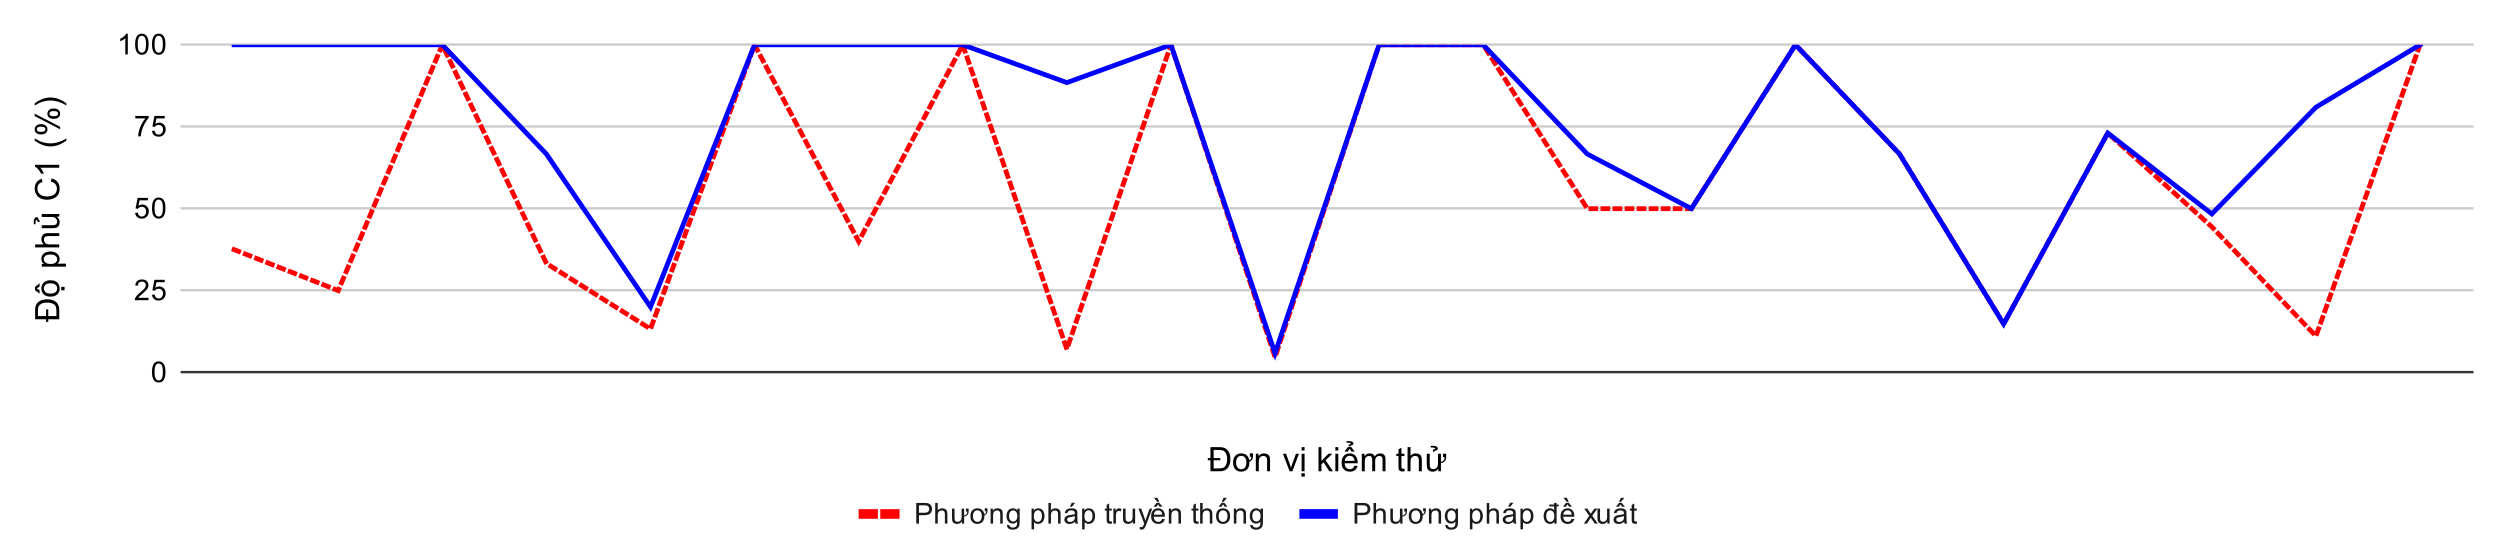 <svg version="1.1" viewBox="0.0 0.0 1038.0 232.0" fill="none" stroke="none" stroke-linecap="square" stroke-miterlimit="10" width="1038" height="232" xmlns:xlink="http://www.w3.org/1999/xlink" xmlns="http://www.w3.org/2000/svg"><path fill="#ffffff" d="M0 0L1038.0 0L1038.0 232.0L0 232.0L0 0Z" fill-rule="nonzero"/><path stroke="#333333" stroke-width="1.0" stroke-linecap="butt" d="M75.5 154.5L1026.5 154.5" fill-rule="nonzero"/><path stroke="#cccccc" stroke-width="1.0" stroke-linecap="butt" d="M75.5 120.5L1026.5 120.5" fill-rule="nonzero"/><path stroke="#cccccc" stroke-width="1.0" stroke-linecap="butt" d="M75.5 86.5L1026.5 86.5" fill-rule="nonzero"/><path stroke="#cccccc" stroke-width="1.0" stroke-linecap="butt" d="M75.5 52.5L1026.5 52.5" fill-rule="nonzero"/><path stroke="#cccccc" stroke-width="1.0" stroke-linecap="butt" d="M75.5 18.5L1026.5 18.5" fill-rule="nonzero"/><clipPath id="id_0"><path d="M75.6 18.6L1026.4 18.6L1026.4 154.667L75.6 154.667L75.6 18.6Z" clip-rule="nonzero"/></clipPath><path stroke="#ff0000" stroke-width="2.0" stroke-linecap="butt" stroke-dasharray="2.0,3.0" clip-path="url(#id_0)" d="M97.209 103.642L140.427 120.65L183.645 18.6L226.864 109.356L270.082 136.57L313.3 18.6L356.518 100.24L399.736 18.6L442.955 144.948L486.173 18.6L529.391 148.264L572.609 18.6L615.827 18.6L659.045 86.633L702.264 86.633L745.482 18.6L788.7 63.956L831.918 134.509L875.136 55.233L918.355 94.193L961.573 139.548L1004.791 18.6" fill-rule="nonzero"/><path stroke="#0000ff" stroke-width="2.0" stroke-linecap="butt" clip-path="url(#id_0)" d="M97.209 18.6L140.427 18.6L183.645 18.6L226.864 63.956L270.082 127.453L313.3 18.6L356.518 18.6L399.736 18.6L442.955 34.3L486.173 18.6L529.391 146.663L572.609 18.6L615.827 18.6L659.045 63.956L702.264 86.633L745.482 18.6L788.7 63.956L831.918 134.509L875.136 55.233L918.355 88.824L961.573 44.517L1004.791 18.6" fill-rule="nonzero"/><path fill="#000000" fill-opacity="0.0" clip-path="url(#id_0)" d="M100.209 103.642C100.209 105.299 98.866 106.642 97.209 106.642C95.552 106.642 94.209 105.299 94.209 103.642C94.209 101.985 95.552 100.642 97.209 100.642C98.866 100.642 100.209 101.985 100.209 103.642Z" fill-rule="nonzero"/><path fill="#000000" fill-opacity="0.0" clip-path="url(#id_0)" d="M143.427 120.65C143.427 122.307 142.084 123.65 140.427 123.65C138.77 123.65 137.427 122.307 137.427 120.65C137.427 118.993 138.77 117.65 140.427 117.65C142.084 117.65 143.427 118.993 143.427 120.65Z" fill-rule="nonzero"/><path fill="#000000" fill-opacity="0.0" clip-path="url(#id_0)" d="M186.645 18.6C186.645 20.257 185.302 21.6 183.645 21.6C181.989 21.6 180.645 20.257 180.645 18.6C180.645 16.943 181.989 15.6 183.645 15.6C185.302 15.6 186.645 16.943 186.645 18.6Z" fill-rule="nonzero"/><path fill="#000000" fill-opacity="0.0" clip-path="url(#id_0)" d="M229.864 109.356C229.864 111.013 228.52 112.356 226.864 112.356C225.207 112.356 223.864 111.013 223.864 109.356C223.864 107.7 225.207 106.356 226.864 106.356C228.52 106.356 229.864 107.7 229.864 109.356Z" fill-rule="nonzero"/><path fill="#000000" fill-opacity="0.0" clip-path="url(#id_0)" d="M273.082 136.57C273.082 138.227 271.739 139.57 270.082 139.57C268.425 139.57 267.082 138.227 267.082 136.57C267.082 134.913 268.425 133.57 270.082 133.57C271.739 133.57 273.082 134.913 273.082 136.57Z" fill-rule="nonzero"/><path fill="#000000" fill-opacity="0.0" clip-path="url(#id_0)" d="M316.3 18.6C316.3 20.257 314.957 21.6 313.3 21.6C311.643 21.6 310.3 20.257 310.3 18.6C310.3 16.943 311.643 15.6 313.3 15.6C314.957 15.6 316.3 16.943 316.3 18.6Z" fill-rule="nonzero"/><path fill="#000000" fill-opacity="0.0" clip-path="url(#id_0)" d="M359.518 100.24C359.518 101.897 358.175 103.24 356.518 103.24C354.861 103.24 353.518 101.897 353.518 100.24C353.518 98.583 354.861 97.24 356.518 97.24C358.175 97.24 359.518 98.583 359.518 100.24Z" fill-rule="nonzero"/><path fill="#000000" fill-opacity="0.0" clip-path="url(#id_0)" d="M402.736 18.6C402.736 20.257 401.393 21.6 399.736 21.6C398.079 21.6 396.736 20.257 396.736 18.6C396.736 16.943 398.079 15.6 399.736 15.6C401.393 15.6 402.736 16.943 402.736 18.6Z" fill-rule="nonzero"/><path fill="#000000" fill-opacity="0.0" clip-path="url(#id_0)" d="M445.955 144.948C445.955 146.604 444.611 147.948 442.955 147.948C441.298 147.948 439.955 146.604 439.955 144.948C439.955 143.291 441.298 141.948 442.955 141.948C444.611 141.948 445.955 143.291 445.955 144.948Z" fill-rule="nonzero"/><path fill="#000000" fill-opacity="0.0" clip-path="url(#id_0)" d="M489.173 18.6C489.173 20.257 487.83 21.6 486.173 21.6C484.516 21.6 483.173 20.257 483.173 18.6C483.173 16.943 484.516 15.6 486.173 15.6C487.83 15.6 489.173 16.943 489.173 18.6Z" fill-rule="nonzero"/><path fill="#000000" fill-opacity="0.0" clip-path="url(#id_0)" d="M532.391 148.264C532.391 149.92 531.048 151.264 529.391 151.264C527.734 151.264 526.391 149.92 526.391 148.264C526.391 146.607 527.734 145.264 529.391 145.264C531.048 145.264 532.391 146.607 532.391 148.264Z" fill-rule="nonzero"/><path fill="#000000" fill-opacity="0.0" clip-path="url(#id_0)" d="M575.609 18.6C575.609 20.257 574.266 21.6 572.609 21.6C570.952 21.6 569.609 20.257 569.609 18.6C569.609 16.943 570.952 15.6 572.609 15.6C574.266 15.6 575.609 16.943 575.609 18.6Z" fill-rule="nonzero"/><path fill="#000000" fill-opacity="0.0" clip-path="url(#id_0)" d="M618.827 18.6C618.827 20.257 617.484 21.6 615.827 21.6C614.17 21.6 612.827 20.257 612.827 18.6C612.827 16.943 614.17 15.6 615.827 15.6C617.484 15.6 618.827 16.943 618.827 18.6Z" fill-rule="nonzero"/><path fill="#000000" fill-opacity="0.0" clip-path="url(#id_0)" d="M662.045 86.633C662.045 88.29 660.702 89.633 659.045 89.633C657.389 89.633 656.045 88.29 656.045 86.633C656.045 84.976 657.389 83.633 659.045 83.633C660.702 83.633 662.045 84.976 662.045 86.633Z" fill-rule="nonzero"/><path fill="#000000" fill-opacity="0.0" clip-path="url(#id_0)" d="M705.264 86.633C705.264 88.29 703.92 89.633 702.264 89.633C700.607 89.633 699.264 88.29 699.264 86.633C699.264 84.976 700.607 83.633 702.264 83.633C703.92 83.633 705.264 84.976 705.264 86.633Z" fill-rule="nonzero"/><path fill="#000000" fill-opacity="0.0" clip-path="url(#id_0)" d="M748.482 18.6C748.482 20.257 747.139 21.6 745.482 21.6C743.825 21.6 742.482 20.257 742.482 18.6C742.482 16.943 743.825 15.6 745.482 15.6C747.139 15.6 748.482 16.943 748.482 18.6Z" fill-rule="nonzero"/><path fill="#000000" fill-opacity="0.0" clip-path="url(#id_0)" d="M791.7 63.956C791.7 65.612 790.357 66.956 788.7 66.956C787.043 66.956 785.7 65.612 785.7 63.956C785.7 62.299 787.043 60.956 788.7 60.956C790.357 60.956 791.7 62.299 791.7 63.956Z" fill-rule="nonzero"/><path fill="#000000" fill-opacity="0.0" clip-path="url(#id_0)" d="M834.918 134.509C834.918 136.166 833.575 137.509 831.918 137.509C830.261 137.509 828.918 136.166 828.918 134.509C828.918 132.852 830.261 131.509 831.918 131.509C833.575 131.509 834.918 132.852 834.918 134.509Z" fill-rule="nonzero"/><path fill="#000000" fill-opacity="0.0" clip-path="url(#id_0)" d="M878.136 55.233C878.136 56.89 876.793 58.233 875.136 58.233C873.48 58.233 872.136 56.89 872.136 55.233C872.136 53.576 873.48 52.233 875.136 52.233C876.793 52.233 878.136 53.576 878.136 55.233Z" fill-rule="nonzero"/><path fill="#000000" fill-opacity="0.0" clip-path="url(#id_0)" d="M921.355 94.193C921.355 95.849 920.011 97.193 918.355 97.193C916.698 97.193 915.355 95.849 915.355 94.193C915.355 92.536 916.698 91.193 918.355 91.193C920.011 91.193 921.355 92.536 921.355 94.193Z" fill-rule="nonzero"/><path fill="#000000" fill-opacity="0.0" clip-path="url(#id_0)" d="M964.573 139.548C964.573 141.205 963.23 142.548 961.573 142.548C959.916 142.548 958.573 141.205 958.573 139.548C958.573 137.891 959.916 136.548 961.573 136.548C963.23 136.548 964.573 137.891 964.573 139.548Z" fill-rule="nonzero"/><path fill="#000000" fill-opacity="0.0" clip-path="url(#id_0)" d="M1007.791 18.6C1007.791 20.257 1006.448 21.6 1004.791 21.6C1003.134 21.6 1001.791 20.257 1001.791 18.6C1001.791 16.943 1003.134 15.6 1004.791 15.6C1006.448 15.6 1007.791 16.943 1007.791 18.6Z" fill-rule="nonzero"/><path fill="#000000" fill-opacity="0.0" clip-path="url(#id_0)" d="M100.209 18.6C100.209 20.257 98.866 21.6 97.209 21.6C95.552 21.6 94.209 20.257 94.209 18.6C94.209 16.943 95.552 15.6 97.209 15.6C98.866 15.6 100.209 16.943 100.209 18.6Z" fill-rule="nonzero"/><path fill="#000000" fill-opacity="0.0" clip-path="url(#id_0)" d="M143.427 18.6C143.427 20.257 142.084 21.6 140.427 21.6C138.77 21.6 137.427 20.257 137.427 18.6C137.427 16.943 138.77 15.6 140.427 15.6C142.084 15.6 143.427 16.943 143.427 18.6Z" fill-rule="nonzero"/><path fill="#000000" fill-opacity="0.0" clip-path="url(#id_0)" d="M186.645 18.6C186.645 20.257 185.302 21.6 183.645 21.6C181.989 21.6 180.645 20.257 180.645 18.6C180.645 16.943 181.989 15.6 183.645 15.6C185.302 15.6 186.645 16.943 186.645 18.6Z" fill-rule="nonzero"/><path fill="#000000" fill-opacity="0.0" clip-path="url(#id_0)" d="M229.864 63.956C229.864 65.612 228.52 66.956 226.864 66.956C225.207 66.956 223.864 65.612 223.864 63.956C223.864 62.299 225.207 60.956 226.864 60.956C228.52 60.956 229.864 62.299 229.864 63.956Z" fill-rule="nonzero"/><path fill="#000000" fill-opacity="0.0" clip-path="url(#id_0)" d="M273.082 127.453C273.082 129.11 271.739 130.453 270.082 130.453C268.425 130.453 267.082 129.11 267.082 127.453C267.082 125.796 268.425 124.453 270.082 124.453C271.739 124.453 273.082 125.796 273.082 127.453Z" fill-rule="nonzero"/><path fill="#000000" fill-opacity="0.0" clip-path="url(#id_0)" d="M316.3 18.6C316.3 20.257 314.957 21.6 313.3 21.6C311.643 21.6 310.3 20.257 310.3 18.6C310.3 16.943 311.643 15.6 313.3 15.6C314.957 15.6 316.3 16.943 316.3 18.6Z" fill-rule="nonzero"/><path fill="#000000" fill-opacity="0.0" clip-path="url(#id_0)" d="M359.518 18.6C359.518 20.257 358.175 21.6 356.518 21.6C354.861 21.6 353.518 20.257 353.518 18.6C353.518 16.943 354.861 15.6 356.518 15.6C358.175 15.6 359.518 16.943 359.518 18.6Z" fill-rule="nonzero"/><path fill="#000000" fill-opacity="0.0" clip-path="url(#id_0)" d="M402.736 18.6C402.736 20.257 401.393 21.6 399.736 21.6C398.079 21.6 396.736 20.257 396.736 18.6C396.736 16.943 398.079 15.6 399.736 15.6C401.393 15.6 402.736 16.943 402.736 18.6Z" fill-rule="nonzero"/><path fill="#000000" fill-opacity="0.0" clip-path="url(#id_0)" d="M445.955 34.3C445.955 35.957 444.611 37.3 442.955 37.3C441.298 37.3 439.955 35.957 439.955 34.3C439.955 32.643 441.298 31.3 442.955 31.3C444.611 31.3 445.955 32.643 445.955 34.3Z" fill-rule="nonzero"/><path fill="#000000" fill-opacity="0.0" clip-path="url(#id_0)" d="M489.173 18.6C489.173 20.257 487.83 21.6 486.173 21.6C484.516 21.6 483.173 20.257 483.173 18.6C483.173 16.943 484.516 15.6 486.173 15.6C487.83 15.6 489.173 16.943 489.173 18.6Z" fill-rule="nonzero"/><path fill="#000000" fill-opacity="0.0" clip-path="url(#id_0)" d="M532.391 146.663C532.391 148.32 531.048 149.663 529.391 149.663C527.734 149.663 526.391 148.32 526.391 146.663C526.391 145.006 527.734 143.663 529.391 143.663C531.048 143.663 532.391 145.006 532.391 146.663Z" fill-rule="nonzero"/><path fill="#000000" fill-opacity="0.0" clip-path="url(#id_0)" d="M575.609 18.6C575.609 20.257 574.266 21.6 572.609 21.6C570.952 21.6 569.609 20.257 569.609 18.6C569.609 16.943 570.952 15.6 572.609 15.6C574.266 15.6 575.609 16.943 575.609 18.6Z" fill-rule="nonzero"/><path fill="#000000" fill-opacity="0.0" clip-path="url(#id_0)" d="M618.827 18.6C618.827 20.257 617.484 21.6 615.827 21.6C614.17 21.6 612.827 20.257 612.827 18.6C612.827 16.943 614.17 15.6 615.827 15.6C617.484 15.6 618.827 16.943 618.827 18.6Z" fill-rule="nonzero"/><path fill="#000000" fill-opacity="0.0" clip-path="url(#id_0)" d="M662.045 63.956C662.045 65.612 660.702 66.956 659.045 66.956C657.389 66.956 656.045 65.612 656.045 63.956C656.045 62.299 657.389 60.956 659.045 60.956C660.702 60.956 662.045 62.299 662.045 63.956Z" fill-rule="nonzero"/><path fill="#000000" fill-opacity="0.0" clip-path="url(#id_0)" d="M705.264 86.633C705.264 88.29 703.92 89.633 702.264 89.633C700.607 89.633 699.264 88.29 699.264 86.633C699.264 84.976 700.607 83.633 702.264 83.633C703.92 83.633 705.264 84.976 705.264 86.633Z" fill-rule="nonzero"/><path fill="#000000" fill-opacity="0.0" clip-path="url(#id_0)" d="M748.482 18.6C748.482 20.257 747.139 21.6 745.482 21.6C743.825 21.6 742.482 20.257 742.482 18.6C742.482 16.943 743.825 15.6 745.482 15.6C747.139 15.6 748.482 16.943 748.482 18.6Z" fill-rule="nonzero"/><path fill="#000000" fill-opacity="0.0" clip-path="url(#id_0)" d="M791.7 63.956C791.7 65.612 790.357 66.956 788.7 66.956C787.043 66.956 785.7 65.612 785.7 63.956C785.7 62.299 787.043 60.956 788.7 60.956C790.357 60.956 791.7 62.299 791.7 63.956Z" fill-rule="nonzero"/><path fill="#000000" fill-opacity="0.0" clip-path="url(#id_0)" d="M834.918 134.509C834.918 136.166 833.575 137.509 831.918 137.509C830.261 137.509 828.918 136.166 828.918 134.509C828.918 132.852 830.261 131.509 831.918 131.509C833.575 131.509 834.918 132.852 834.918 134.509Z" fill-rule="nonzero"/><path fill="#000000" fill-opacity="0.0" clip-path="url(#id_0)" d="M878.136 55.233C878.136 56.89 876.793 58.233 875.136 58.233C873.48 58.233 872.136 56.89 872.136 55.233C872.136 53.576 873.48 52.233 875.136 52.233C876.793 52.233 878.136 53.576 878.136 55.233Z" fill-rule="nonzero"/><path fill="#000000" fill-opacity="0.0" clip-path="url(#id_0)" d="M921.355 88.824C921.355 90.481 920.011 91.824 918.355 91.824C916.698 91.824 915.355 90.481 915.355 88.824C915.355 87.167 916.698 85.824 918.355 85.824C920.011 85.824 921.355 87.167 921.355 88.824Z" fill-rule="nonzero"/><path fill="#000000" fill-opacity="0.0" clip-path="url(#id_0)" d="M964.573 44.517C964.573 46.174 963.23 47.517 961.573 47.517C959.916 47.517 958.573 46.174 958.573 44.517C958.573 42.861 959.916 41.517 961.573 41.517C963.23 41.517 964.573 42.861 964.573 44.517Z" fill-rule="nonzero"/><path fill="#000000" fill-opacity="0.0" clip-path="url(#id_0)" d="M1007.791 18.6C1007.791 20.257 1006.448 21.6 1004.791 21.6C1003.134 21.6 1001.791 20.257 1001.791 18.6C1001.791 16.943 1003.134 15.6 1004.791 15.6C1006.448 15.6 1007.791 16.943 1007.791 18.6Z" fill-rule="nonzero"/><path fill="#000000" d="M502.578 195.667L502.578 191.104L501.484 191.104L501.484 190.198L502.578 190.198L502.578 185.651L506.047 185.651Q507.203 185.651 507.812 185.792Q508.672 185.979 509.281 186.51Q510.078 187.182 510.469 188.229Q510.859 189.26 510.859 190.604Q510.859 192.135 510.375 193.245Q509.891 194.339 509.219 194.839Q508.547 195.339 507.656 195.557Q507.172 195.667 506.203 195.667L502.578 195.667ZM503.906 194.479L506.047 194.479Q507.047 194.479 507.609 194.307Q508.172 194.12 508.5 193.792Q508.969 193.307 509.234 192.526Q509.5 191.729 509.5 190.589Q509.5 189.417 509.234 188.714Q508.969 188.01 508.547 187.589Q508.125 187.151 507.594 186.995Q507.078 186.823 506.016 186.823L503.906 186.823L503.906 190.198L506.672 190.198L506.672 191.104L503.906 191.104L503.906 194.479ZM513.234 192.042Q513.234 193.385 513.844 194.12Q514.406 194.823 515.375 194.823Q516.328 194.823 516.891 194.12Q517.5 193.37 517.5 191.995Q517.5 190.682 516.891 189.964Q516.312 189.26 515.375 189.26Q514.406 189.26 513.844 189.948Q513.234 190.682 513.234 192.042ZM518.938 189.651L518.938 188.229L520.25 188.229L520.25 189.354Q520.25 190.198 519.984 190.651Q519.656 191.245 518.766 191.729Q518.766 191.839 518.766 191.932Q518.766 194.479 517.125 195.385Q516.312 195.839 515.375 195.839Q513.812 195.839 512.906 194.854Q511.969 193.839 511.969 192.042Q511.969 190.026 513.094 189.042Q514.016 188.245 515.375 188.245Q516.859 188.245 517.812 189.214Q518.531 189.964 518.719 191.135Q519.172 190.854 519.375 190.557Q519.578 190.245 519.578 189.651L518.938 189.651ZM521.422 195.667L521.422 188.401L522.531 188.401L522.531 189.432Q523.328 188.245 524.844 188.245Q525.5 188.245 526.047 188.479Q526.594 188.714 526.859 189.104Q527.141 189.479 527.25 190.01Q527.328 190.354 527.328 191.198L527.328 195.667L526.094 195.667L526.094 191.245Q526.094 190.495 525.953 190.135Q525.812 189.76 525.438 189.542Q525.078 189.307 524.578 189.307Q523.797 189.307 523.219 189.807Q522.656 190.307 522.656 191.698L522.656 195.667L521.422 195.667ZM535.438 195.667L532.672 188.401L533.984 188.401L535.531 192.76Q535.781 193.464 536.0 194.214Q536.172 193.635 536.453 192.839L538.078 188.401L539.344 188.401L536.594 195.667L535.438 195.667ZM540.438 187.057L540.438 185.651L541.656 185.651L541.656 187.057L540.438 187.057ZM540.438 195.667L540.438 188.401L541.656 188.401L541.656 195.667L540.438 195.667ZM540.344 197.885L540.344 196.495L541.75 196.495L541.75 197.885L540.344 197.885ZM547.438 195.667L547.438 185.651L548.656 185.651L548.656 191.354L551.578 188.401L553.172 188.401L550.391 191.104L553.453 195.667L551.922 195.667L549.531 191.948L548.656 192.792L548.656 195.667L547.438 195.667ZM554.438 187.057L554.438 185.651L555.656 185.651L555.656 187.057L554.438 187.057ZM554.438 195.667L554.438 188.401L555.656 188.401L555.656 195.667L554.438 195.667ZM562.391 193.323L563.672 193.479Q563.359 194.604 562.547 195.229Q561.734 195.839 560.469 195.839Q558.875 195.839 557.938 194.854Q557.016 193.87 557.016 192.104Q557.016 190.26 557.953 189.26Q558.906 188.245 560.406 188.245Q561.859 188.245 562.781 189.245Q563.703 190.229 563.703 192.026Q563.703 192.135 563.703 192.354L558.281 192.354Q558.359 193.542 558.953 194.182Q559.562 194.823 560.484 194.823Q561.156 194.823 561.625 194.464Q562.109 194.104 562.391 193.323ZM558.359 191.339L562.406 191.339Q562.328 190.417 561.938 189.964Q561.359 189.26 560.422 189.26Q559.562 189.26 558.984 189.823Q558.422 190.385 558.359 191.339ZM560.391 186.339L559.609 187.51L558.203 187.51L559.672 185.589L560.984 185.589L562.531 187.51L561.141 187.51L560.391 186.339ZM559.984 184.557Q560.375 184.526 560.484 184.495Q560.844 184.401 560.844 184.214Q560.859 184.057 560.656 183.948Q560.375 183.792 559.75 183.792Q559.531 183.792 559.109 183.807L559.031 183.167Q559.297 183.12 560.016 183.12Q560.859 183.135 561.391 183.401Q561.969 183.682 561.984 184.135Q562.016 184.839 560.75 184.995L560.75 185.323L559.984 185.323L559.984 184.557ZM565.422 195.667L565.422 188.401L566.531 188.401L566.531 189.432Q566.859 188.885 567.422 188.573Q568.0 188.245 568.719 188.245Q569.531 188.245 570.047 188.589Q570.562 188.917 570.781 189.51Q571.641 188.245 573.016 188.245Q574.094 188.245 574.672 188.839Q575.266 189.432 575.266 190.682L575.266 195.667L574.031 195.667L574.031 191.089Q574.031 190.354 573.906 190.026Q573.797 189.698 573.484 189.51Q573.172 189.307 572.75 189.307Q571.984 189.307 571.469 189.823Q570.969 190.323 570.969 191.448L570.969 195.667L569.734 195.667L569.734 190.948Q569.734 190.135 569.438 189.729Q569.141 189.307 568.453 189.307Q567.938 189.307 567.484 189.589Q567.047 189.854 566.844 190.385Q566.656 190.901 566.656 191.901L566.656 195.667L565.422 195.667ZM583.109 194.573L583.281 195.651Q582.766 195.76 582.359 195.76Q581.688 195.76 581.312 195.557Q580.953 195.339 580.797 194.995Q580.656 194.651 580.656 193.542L580.656 189.37L579.75 189.37L579.75 188.401L580.656 188.401L580.656 186.604L581.875 185.87L581.875 188.401L583.109 188.401L583.109 189.37L581.875 189.37L581.875 193.604Q581.875 194.135 581.938 194.292Q582.0 194.432 582.141 194.526Q582.297 194.62 582.562 194.62Q582.781 194.62 583.109 194.573ZM584.422 195.667L584.422 185.651L585.656 185.651L585.656 189.245Q586.516 188.245 587.828 188.245Q588.641 188.245 589.234 188.573Q589.828 188.885 590.078 189.448Q590.344 189.995 590.344 191.073L590.344 195.667L589.109 195.667L589.109 191.073Q589.109 190.135 588.703 189.729Q588.312 189.307 587.578 189.307Q587.031 189.307 586.547 189.589Q586.062 189.87 585.859 190.354Q585.656 190.839 585.656 191.698L585.656 195.667L584.422 195.667ZM599.125 189.839L599.125 188.401L600.453 188.401L600.453 189.542Q600.453 190.604 600.203 191.026Q599.578 192.12 598.281 192.26L598.281 195.667L597.188 195.667L597.188 194.604Q596.328 195.839 594.875 195.839Q594.234 195.839 593.672 195.589Q593.125 195.339 592.844 194.964Q592.578 194.589 592.469 194.057Q592.391 193.682 592.391 192.901L592.391 188.401L593.625 188.401L593.625 192.432Q593.625 193.417 593.703 193.729Q593.938 194.776 595.125 194.776Q595.688 194.776 596.172 194.495Q596.656 194.198 596.844 193.714Q597.047 193.229 597.047 192.292L597.047 188.401L598.281 188.401L598.281 191.745Q599.156 191.589 599.578 190.932Q599.766 190.635 599.766 189.839L599.125 189.839ZM594.953 186.682Q595.344 186.635 595.453 186.604Q595.812 186.479 595.828 186.229Q595.828 186.073 595.625 185.964Q595.344 185.807 594.719 185.807Q594.516 185.807 594.078 185.823L594.0 185.135Q594.266 185.073 594.984 185.089Q595.828 185.089 596.359 185.354Q596.953 185.651 596.969 186.151Q597.0 187.01 595.719 187.167L595.719 187.51L594.953 187.51L594.953 186.682Z" fill-rule="nonzero"/><path fill="#000000" d="M24.6 132.555L20.038 132.555L20.038 133.649L19.131 133.649L19.131 132.555L14.584 132.555L14.584 129.086Q14.584 127.93 14.725 127.321Q14.913 126.461 15.444 125.852Q16.116 125.055 17.163 124.665Q18.194 124.274 19.538 124.274Q21.069 124.274 22.178 124.758Q23.272 125.243 23.772 125.915Q24.272 126.586 24.491 127.477Q24.6 127.961 24.6 128.93L24.6 132.555ZM23.413 131.227L23.413 129.086Q23.413 128.086 23.241 127.524Q23.053 126.961 22.725 126.633Q22.241 126.165 21.459 125.899Q20.663 125.633 19.522 125.633Q18.35 125.633 17.647 125.899Q16.944 126.165 16.522 126.586Q16.084 127.008 15.928 127.54Q15.756 128.055 15.756 129.118L15.756 131.227L19.131 131.227L19.131 128.461L20.038 128.461L20.038 131.227L23.413 131.227ZM20.975 123.165Q18.959 123.165 17.975 122.04Q17.178 121.118 17.178 119.758Q17.178 118.274 18.163 117.321Q19.131 116.368 20.866 116.368Q22.272 116.368 23.084 116.79Q23.881 117.211 24.334 118.024Q24.772 118.821 24.772 119.758Q24.772 121.29 23.788 122.227Q22.803 123.165 20.975 123.165ZM20.975 121.899Q22.366 121.899 23.069 121.29Q23.756 120.68 23.756 119.758Q23.756 118.852 23.053 118.243Q22.35 117.633 20.928 117.633Q19.584 117.633 18.897 118.243Q18.194 118.852 18.194 119.758Q18.194 120.68 18.881 121.29Q19.569 121.899 20.975 121.899ZM15.272 119.743L16.444 120.524L16.444 121.93L14.522 120.461L14.522 119.149L16.444 117.602L16.444 118.993L15.272 119.743ZM26.819 120.508L25.428 120.508L25.428 119.102L26.819 119.102L26.819 120.508ZM27.381 110.711L17.334 110.711L17.334 109.586L18.288 109.586Q17.725 109.196 17.459 108.696Q17.178 108.196 17.178 107.477Q17.178 106.555 17.663 105.852Q18.131 105.133 19.006 104.774Q19.881 104.415 20.913 104.415Q22.022 104.415 22.928 104.821Q23.819 105.211 24.303 105.977Q24.772 106.727 24.772 107.571Q24.772 108.18 24.506 108.68Q24.241 109.165 23.85 109.477L27.381 109.477L27.381 110.711ZM21.006 109.602Q22.413 109.602 23.084 109.04Q23.756 108.461 23.756 107.649Q23.756 106.836 23.069 106.258Q22.366 105.665 20.913 105.665Q19.522 105.665 18.834 106.243Q18.147 106.805 18.147 107.602Q18.147 108.383 18.881 108.993Q19.616 109.602 21.006 109.602ZM24.6 102.711L14.584 102.711L14.584 101.477L18.178 101.477Q17.178 100.618 17.178 99.305Q17.178 98.493 17.506 97.899Q17.819 97.305 18.381 97.055Q18.928 96.79 20.006 96.79L24.6 96.79L24.6 98.024L20.006 98.024Q19.069 98.024 18.663 98.43Q18.241 98.821 18.241 99.555Q18.241 100.102 18.522 100.586Q18.803 101.071 19.288 101.274Q19.772 101.477 20.631 101.477L24.6 101.477L24.6 102.711ZM24.6 89.946L23.538 89.946Q24.772 90.805 24.772 92.258Q24.772 92.899 24.522 93.461Q24.272 94.008 23.897 94.29Q23.522 94.555 22.991 94.665Q22.631 94.743 21.834 94.743L17.334 94.743L17.334 93.508L21.366 93.508Q22.334 93.508 22.663 93.43Q23.147 93.321 23.428 92.946Q23.709 92.571 23.709 92.008Q23.709 91.461 23.428 90.977Q23.131 90.493 22.647 90.29Q22.163 90.086 21.225 90.086L17.334 90.086L17.334 88.852L24.6 88.852L24.6 89.946ZM15.616 92.18Q15.569 91.79 15.538 91.68Q15.413 91.321 15.163 91.305Q15.006 91.305 14.897 91.508Q14.741 91.79 14.741 92.415Q14.741 92.618 14.756 93.055L14.069 93.133Q14.006 92.868 14.022 92.149Q14.022 91.305 14.288 90.774Q14.584 90.18 15.084 90.165Q15.944 90.133 16.1 91.415L16.444 91.415L16.444 92.18L15.616 92.18ZM21.084 75.399L21.428 74.071Q23.053 74.493 23.913 75.586Q24.772 76.665 24.772 78.227Q24.772 79.852 24.116 80.868Q23.444 81.883 22.194 82.415Q20.944 82.93 19.506 82.93Q17.944 82.93 16.788 82.336Q15.616 81.743 15.022 80.633Q14.413 79.524 14.413 78.211Q14.413 76.696 15.178 75.68Q15.944 74.649 17.319 74.243L17.631 75.555Q16.538 75.899 16.038 76.571Q15.538 77.227 15.538 78.227Q15.538 79.383 16.1 80.165Q16.647 80.946 17.584 81.258Q18.522 81.571 19.506 81.571Q20.788 81.571 21.741 81.196Q22.694 80.821 23.163 80.04Q23.631 79.258 23.631 78.336Q23.631 77.227 22.991 76.461Q22.35 75.68 21.084 75.399ZM24.6 68.415L24.6 69.649L16.756 69.649Q17.178 70.086 17.616 70.821Q18.038 71.54 18.241 72.102L17.053 72.102Q16.569 71.071 15.881 70.305Q15.194 69.524 14.538 69.211L14.538 68.415L24.6 68.415ZM27.553 58.352Q26.256 59.383 24.538 60.086Q22.819 60.79 20.975 60.79Q19.35 60.79 17.85 60.258Q16.116 59.649 14.413 58.352L14.413 57.477Q15.834 58.305 16.444 58.571Q17.381 58.993 18.413 59.227Q19.678 59.524 20.975 59.524Q24.272 59.524 27.553 57.477L27.553 58.352ZM16.991 55.821Q15.913 55.821 15.163 55.29Q14.413 54.743 14.413 53.711Q14.413 52.774 15.084 52.165Q15.756 51.54 17.053 51.54Q18.334 51.54 19.022 52.165Q19.709 52.79 19.709 53.696Q19.709 54.602 19.038 55.211Q18.35 55.821 16.991 55.821ZM15.256 53.68Q15.256 54.133 15.663 54.446Q16.053 54.743 17.1 54.743Q18.069 54.743 18.459 54.446Q18.85 54.133 18.85 53.68Q18.85 53.211 18.459 52.915Q18.069 52.602 17.006 52.602Q16.038 52.602 15.647 52.915Q15.256 53.227 15.256 53.68ZM24.975 53.68L14.413 48.196L14.413 47.196L24.975 52.649L24.975 53.68ZM22.241 49.336Q21.163 49.336 20.428 48.805Q19.678 48.258 19.678 47.227Q19.678 46.29 20.35 45.665Q21.022 45.04 22.319 45.04Q23.6 45.04 24.288 45.665Q24.975 46.29 24.975 47.227Q24.975 48.133 24.303 48.743Q23.616 49.336 22.241 49.336ZM20.522 47.196Q20.522 47.665 20.928 47.961Q21.319 48.258 22.366 48.258Q23.334 48.258 23.725 47.961Q24.116 47.649 24.116 47.196Q24.116 46.727 23.725 46.43Q23.334 46.118 22.272 46.118Q21.303 46.118 20.913 46.43Q20.522 46.727 20.522 47.196ZM27.553 42.899L27.553 43.79Q24.272 41.743 20.975 41.743Q19.694 41.743 18.428 42.04Q17.397 42.274 16.459 42.68Q15.85 42.946 14.413 43.79L14.413 42.899Q16.116 41.618 17.85 41.008Q19.35 40.477 20.975 40.477Q22.819 40.477 24.538 41.196Q26.256 41.899 27.553 42.899Z" fill-rule="nonzero"/><path fill="#000000" d="M63.1 154.432Q63.1 152.901 63.413 151.979Q63.725 151.042 64.334 150.542Q64.959 150.042 65.897 150.042Q66.584 150.042 67.1 150.323Q67.631 150.604 67.975 151.135Q68.319 151.651 68.506 152.401Q68.694 153.151 68.694 154.432Q68.694 155.948 68.381 156.87Q68.084 157.792 67.459 158.307Q66.85 158.807 65.897 158.807Q64.662 158.807 63.944 157.917Q63.1 156.854 63.1 154.432ZM64.178 154.432Q64.178 156.542 64.678 157.245Q65.178 157.948 65.897 157.948Q66.631 157.948 67.116 157.245Q67.616 156.542 67.616 154.432Q67.616 152.307 67.116 151.62Q66.631 150.917 65.881 150.917Q65.162 150.917 64.725 151.526Q64.178 152.307 64.178 154.432Z" fill-rule="nonzero"/><path fill="#000000" d="M61.647 123.634L61.647 124.65L55.959 124.65Q55.959 124.275 56.084 123.916Q56.303 123.338 56.772 122.775Q57.256 122.213 58.163 121.478Q59.569 120.322 60.053 119.65Q60.553 118.978 60.553 118.384Q60.553 117.759 60.1 117.338Q59.647 116.9 58.928 116.9Q58.163 116.9 57.709 117.353Q57.256 117.806 57.241 118.619L56.163 118.509Q56.272 117.291 56.991 116.666Q57.725 116.025 58.959 116.025Q60.194 116.025 60.913 116.713Q61.631 117.4 61.631 118.416Q61.631 118.931 61.413 119.431Q61.209 119.916 60.709 120.478Q60.225 121.025 59.1 121.978Q58.147 122.775 57.866 123.072Q57.6 123.353 57.428 123.634L61.647 123.634ZM63.1 122.4L64.209 122.306Q64.334 123.119 64.772 123.525Q65.225 123.931 65.866 123.931Q66.616 123.931 67.147 123.353Q67.678 122.775 67.678 121.838Q67.678 120.931 67.162 120.416Q66.662 119.884 65.834 119.884Q65.334 119.884 64.912 120.119Q64.506 120.353 64.272 120.713L63.288 120.588L64.116 116.181L68.397 116.181L68.397 117.181L64.959 117.181L64.506 119.494Q65.272 118.947 66.116 118.947Q67.241 118.947 68.006 119.728Q68.787 120.509 68.787 121.744Q68.787 122.9 68.116 123.759Q67.287 124.791 65.866 124.791Q64.694 124.791 63.944 124.134Q63.209 123.478 63.1 122.4Z" fill-rule="nonzero"/><path fill="#000000" d="M56.1 88.383L57.209 88.29Q57.334 89.102 57.772 89.508Q58.225 89.915 58.866 89.915Q59.616 89.915 60.147 89.336Q60.678 88.758 60.678 87.821Q60.678 86.915 60.163 86.399Q59.663 85.868 58.834 85.868Q58.334 85.868 57.913 86.102Q57.506 86.336 57.272 86.696L56.288 86.571L57.116 82.165L61.397 82.165L61.397 83.165L57.959 83.165L57.506 85.477Q58.272 84.93 59.116 84.93Q60.241 84.93 61.006 85.711Q61.788 86.493 61.788 87.727Q61.788 88.883 61.116 89.743Q60.288 90.774 58.866 90.774Q57.694 90.774 56.944 90.118Q56.209 89.461 56.1 88.383ZM63.1 86.399Q63.1 84.868 63.413 83.946Q63.725 83.008 64.334 82.508Q64.959 82.008 65.897 82.008Q66.584 82.008 67.1 82.29Q67.631 82.571 67.975 83.102Q68.319 83.618 68.506 84.368Q68.694 85.118 68.694 86.399Q68.694 87.915 68.381 88.836Q68.084 89.758 67.459 90.274Q66.85 90.774 65.897 90.774Q64.662 90.774 63.944 89.883Q63.1 88.821 63.1 86.399ZM64.178 86.399Q64.178 88.508 64.678 89.211Q65.178 89.915 65.897 89.915Q66.631 89.915 67.116 89.211Q67.616 88.508 67.616 86.399Q67.616 84.274 67.116 83.586Q66.631 82.883 65.881 82.883Q65.162 82.883 64.725 83.493Q64.178 84.274 64.178 86.399Z" fill-rule="nonzero"/><path fill="#000000" d="M56.163 49.148L56.163 48.132L61.725 48.132L61.725 48.96Q60.913 49.835 60.1 51.289Q59.303 52.726 58.866 54.257Q58.538 55.335 58.459 56.617L57.366 56.617Q57.381 55.601 57.756 54.164Q58.147 52.726 58.85 51.398Q59.569 50.07 60.381 49.148L56.163 49.148ZM63.1 54.367L64.209 54.273Q64.334 55.085 64.772 55.492Q65.225 55.898 65.866 55.898Q66.616 55.898 67.147 55.32Q67.678 54.742 67.678 53.804Q67.678 52.898 67.162 52.382Q66.662 51.851 65.834 51.851Q65.334 51.851 64.912 52.085Q64.506 52.32 64.272 52.679L63.288 52.554L64.116 48.148L68.397 48.148L68.397 49.148L64.959 49.148L64.506 51.46Q65.272 50.914 66.116 50.914Q67.241 50.914 68.006 51.695Q68.787 52.476 68.787 53.71Q68.787 54.867 68.116 55.726Q67.287 56.757 65.866 56.757Q64.694 56.757 63.944 56.101Q63.209 55.445 63.1 54.367Z" fill-rule="nonzero"/><path fill="#000000" d="M53.069 22.6L52.022 22.6L52.022 15.881Q51.631 16.241 51.006 16.616Q50.397 16.975 49.913 17.147L49.913 16.131Q50.788 15.709 51.444 15.131Q52.116 14.537 52.397 13.975L53.069 13.975L53.069 22.6ZM56.1 18.366Q56.1 16.834 56.413 15.912Q56.725 14.975 57.334 14.475Q57.959 13.975 58.897 13.975Q59.584 13.975 60.1 14.256Q60.631 14.537 60.975 15.069Q61.319 15.584 61.506 16.334Q61.694 17.084 61.694 18.366Q61.694 19.881 61.381 20.803Q61.084 21.725 60.459 22.241Q59.85 22.741 58.897 22.741Q57.663 22.741 56.944 21.85Q56.1 20.788 56.1 18.366ZM57.178 18.366Q57.178 20.475 57.678 21.178Q58.178 21.881 58.897 21.881Q59.631 21.881 60.116 21.178Q60.616 20.475 60.616 18.366Q60.616 16.241 60.116 15.553Q59.631 14.85 58.881 14.85Q58.163 14.85 57.725 15.459Q57.178 16.241 57.178 18.366ZM63.1 18.366Q63.1 16.834 63.413 15.912Q63.725 14.975 64.334 14.475Q64.959 13.975 65.897 13.975Q66.584 13.975 67.1 14.256Q67.631 14.537 67.975 15.069Q68.319 15.584 68.506 16.334Q68.694 17.084 68.694 18.366Q68.694 19.881 68.381 20.803Q68.084 21.725 67.459 22.241Q66.85 22.741 65.897 22.741Q64.662 22.741 63.944 21.85Q63.1 20.788 63.1 18.366ZM64.178 18.366Q64.178 20.475 64.678 21.178Q65.178 21.881 65.897 21.881Q66.631 21.881 67.116 21.178Q67.616 20.475 67.616 18.366Q67.616 16.241 67.116 15.553Q66.631 14.85 65.881 14.85Q65.162 14.85 64.725 15.459Q64.178 16.241 64.178 18.366Z" fill-rule="nonzero"/><path stroke="#ff0000" stroke-width="4.0" stroke-linecap="butt" stroke-dasharray="4.0,5.0" d="M358.5 213.4L371.5 213.4" fill-rule="nonzero"/><path fill="#1a1a1a" d="M380.422 217.4L380.422 208.806L383.672 208.806Q384.516 208.806 384.969 208.884Q385.609 208.994 386.031 209.291Q386.469 209.588 386.719 210.119Q386.984 210.65 386.984 211.291Q386.984 212.384 386.281 213.15Q385.594 213.9 383.766 213.9L381.562 213.9L381.562 217.4L380.422 217.4ZM381.562 212.9L383.781 212.9Q384.891 212.9 385.344 212.494Q385.812 212.072 385.812 211.322Q385.812 210.791 385.531 210.416Q385.266 210.025 384.828 209.9Q384.531 209.822 383.766 209.822L381.562 209.822L381.562 212.9ZM388.297 217.4L388.297 208.806L389.344 208.806L389.344 211.884Q390.078 211.041 391.203 211.041Q391.906 211.041 392.406 211.322Q392.922 211.588 393.141 212.072Q393.359 212.541 393.359 213.463L393.359 217.4L392.312 217.4L392.312 213.463Q392.312 212.666 391.969 212.306Q391.625 211.947 391.0 211.947Q390.531 211.947 390.109 212.197Q389.703 212.431 389.516 212.853Q389.344 213.259 389.344 213.994L389.344 217.4L388.297 217.4ZM401.047 212.4L401.047 211.181L402.172 211.181L402.172 212.15Q402.172 213.056 401.953 213.431Q401.422 214.369 400.312 214.478L400.312 217.4L399.375 217.4L399.375 216.478Q398.641 217.541 397.391 217.541Q396.844 217.541 396.359 217.338Q395.891 217.119 395.656 216.806Q395.422 216.478 395.328 216.009Q395.266 215.697 395.266 215.025L395.266 211.181L396.328 211.181L396.328 214.634Q396.328 215.463 396.391 215.744Q396.594 216.634 397.609 216.634Q398.094 216.634 398.5 216.384Q398.922 216.134 399.094 215.728Q399.266 215.306 399.266 214.509L399.266 211.181L400.312 211.181L400.312 214.041Q401.062 213.9 401.422 213.338Q401.594 213.088 401.594 212.4L401.047 212.4ZM403.984 214.291Q403.984 215.447 404.5 216.072Q405.0 216.666 405.812 216.666Q406.641 216.666 407.125 216.072Q407.641 215.431 407.641 214.259Q407.641 213.134 407.125 212.509Q406.625 211.916 405.812 211.916Q404.984 211.916 404.5 212.494Q403.984 213.134 403.984 214.291ZM408.875 212.244L408.875 211.025L410.0 211.025L410.0 211.994Q410.0 212.713 409.781 213.103Q409.484 213.603 408.734 214.025Q408.734 214.119 408.734 214.197Q408.734 216.384 407.328 217.166Q406.625 217.541 405.812 217.541Q404.484 217.541 403.703 216.697Q402.906 215.838 402.906 214.291Q402.906 212.556 403.859 211.728Q404.656 211.041 405.812 211.041Q407.094 211.041 407.922 211.869Q408.531 212.509 408.688 213.525Q409.078 213.275 409.25 213.009Q409.422 212.744 409.422 212.244L408.875 212.244ZM411.297 217.4L411.297 211.181L412.234 211.181L412.234 212.056Q412.922 211.041 414.219 211.041Q414.781 211.041 415.25 211.244Q415.734 211.447 415.969 211.775Q416.203 212.103 416.297 212.541Q416.344 212.838 416.344 213.572L416.344 217.4L415.297 217.4L415.297 213.619Q415.297 212.963 415.172 212.65Q415.047 212.338 414.734 212.15Q414.422 211.947 414.0 211.947Q413.328 211.947 412.828 212.384Q412.344 212.806 412.344 213.994L412.344 217.4L411.297 217.4ZM418.094 217.916L419.125 218.072Q419.188 218.541 419.484 218.759Q419.875 219.056 420.547 219.056Q421.281 219.056 421.672 218.759Q422.078 218.463 422.219 217.947Q422.312 217.619 422.297 216.588Q421.609 217.4 420.578 217.4Q419.297 217.4 418.594 216.478Q417.891 215.541 417.891 214.259Q417.891 213.369 418.203 212.619Q418.531 211.853 419.141 211.447Q419.75 211.041 420.578 211.041Q421.688 211.041 422.406 211.931L422.406 211.181L423.375 211.181L423.375 216.556Q423.375 218.009 423.078 218.619Q422.781 219.228 422.141 219.572Q421.5 219.931 420.562 219.931Q419.453 219.931 418.766 219.431Q418.078 218.931 418.094 217.916ZM418.969 214.181Q418.969 215.4 419.453 215.963Q419.938 216.525 420.672 216.525Q421.406 216.525 421.891 215.963Q422.391 215.4 422.391 214.213Q422.391 213.072 421.875 212.494Q421.375 211.916 420.656 211.916Q419.953 211.916 419.453 212.494Q418.969 213.056 418.969 214.181ZM428.297 219.791L428.297 211.181L429.25 211.181L429.25 211.978Q429.594 211.509 430.016 211.275Q430.453 211.041 431.062 211.041Q431.859 211.041 432.469 211.447Q433.078 211.853 433.375 212.603Q433.688 213.353 433.688 214.244Q433.688 215.197 433.344 215.963Q433.016 216.728 432.359 217.134Q431.703 217.541 430.984 217.541Q430.453 217.541 430.031 217.322Q429.609 217.088 429.344 216.759L429.344 219.791L428.297 219.791ZM429.25 214.322Q429.25 215.525 429.734 216.103Q430.219 216.666 430.906 216.666Q431.609 216.666 432.109 216.072Q432.609 215.478 432.609 214.228Q432.609 213.041 432.125 212.463Q431.641 211.869 430.953 211.869Q430.281 211.869 429.766 212.494Q429.25 213.119 429.25 214.322ZM435.297 217.4L435.297 208.806L436.344 208.806L436.344 211.884Q437.078 211.041 438.203 211.041Q438.906 211.041 439.406 211.322Q439.922 211.588 440.141 212.072Q440.359 212.541 440.359 213.463L440.359 217.4L439.312 217.4L439.312 213.463Q439.312 212.666 438.969 212.306Q438.625 211.947 438.0 211.947Q437.531 211.947 437.109 212.197Q436.703 212.431 436.516 212.853Q436.344 213.259 436.344 213.994L436.344 217.4L435.297 217.4ZM446.359 216.634Q445.766 217.134 445.219 217.338Q444.688 217.541 444.062 217.541Q443.031 217.541 442.484 217.041Q441.938 216.541 441.938 215.759Q441.938 215.306 442.141 214.931Q442.344 214.541 442.688 214.322Q443.031 214.088 443.453 213.978Q443.75 213.884 444.391 213.806Q445.656 213.666 446.266 213.447Q446.266 213.228 446.266 213.181Q446.266 212.525 445.969 212.259Q445.562 211.916 444.766 211.916Q444.031 211.916 443.672 212.181Q443.312 212.431 443.141 213.088L442.109 212.947Q442.25 212.291 442.578 211.884Q442.906 211.478 443.516 211.259Q444.125 211.041 444.922 211.041Q445.719 211.041 446.219 211.228Q446.719 211.416 446.953 211.697Q447.188 211.978 447.281 212.416Q447.328 212.681 447.328 213.384L447.328 214.791Q447.328 216.259 447.391 216.65Q447.469 217.041 447.672 217.4L446.562 217.4Q446.406 217.072 446.359 216.634ZM446.266 214.275Q445.688 214.509 444.547 214.681Q443.891 214.775 443.625 214.9Q443.359 215.009 443.203 215.228Q443.062 215.447 443.062 215.728Q443.062 216.15 443.375 216.431Q443.703 216.713 444.312 216.713Q444.922 216.713 445.391 216.447Q445.875 216.181 446.094 215.713Q446.266 215.353 446.266 214.666L446.266 214.275ZM444.203 210.4L444.984 208.759L446.375 208.759L445.078 210.4L444.203 210.4ZM449.297 219.791L449.297 211.181L450.25 211.181L450.25 211.978Q450.594 211.509 451.016 211.275Q451.453 211.041 452.062 211.041Q452.859 211.041 453.469 211.447Q454.078 211.853 454.375 212.603Q454.688 213.353 454.688 214.244Q454.688 215.197 454.344 215.963Q454.016 216.728 453.359 217.134Q452.703 217.541 451.984 217.541Q451.453 217.541 451.031 217.322Q450.609 217.088 450.344 216.759L450.344 219.791L449.297 219.791ZM450.25 214.322Q450.25 215.525 450.734 216.103Q451.219 216.666 451.906 216.666Q452.609 216.666 453.109 216.072Q453.609 215.478 453.609 214.228Q453.609 213.041 453.125 212.463Q452.641 211.869 451.953 211.869Q451.281 211.869 450.766 212.494Q450.25 213.119 450.25 214.322ZM461.594 216.463L461.75 217.384Q461.297 217.478 460.953 217.478Q460.375 217.478 460.062 217.306Q459.75 217.119 459.609 216.822Q459.484 216.525 459.484 215.572L459.484 211.994L458.719 211.994L458.719 211.181L459.484 211.181L459.484 209.634L460.531 209.009L460.531 211.181L461.594 211.181L461.594 211.994L460.531 211.994L460.531 215.634Q460.531 216.088 460.578 216.213Q460.641 216.338 460.766 216.416Q460.891 216.494 461.125 216.494Q461.312 216.494 461.594 216.463ZM462.281 217.4L462.281 211.181L463.234 211.181L463.234 212.119Q463.594 211.463 463.891 211.259Q464.203 211.041 464.578 211.041Q465.109 211.041 465.656 211.369L465.297 212.353Q464.906 212.119 464.531 212.119Q464.172 212.119 463.891 212.338Q463.625 212.541 463.516 212.916Q463.328 213.478 463.328 214.134L463.328 217.4L462.281 217.4ZM470.375 217.4L470.375 216.478Q469.641 217.541 468.391 217.541Q467.844 217.541 467.359 217.338Q466.891 217.119 466.656 216.806Q466.422 216.478 466.328 216.009Q466.266 215.713 466.266 215.025L466.266 211.181L467.328 211.181L467.328 214.634Q467.328 215.447 467.391 215.744Q467.484 216.15 467.797 216.4Q468.125 216.634 468.609 216.634Q469.078 216.634 469.484 216.4Q469.906 216.15 470.078 215.728Q470.266 215.306 470.266 214.509L470.266 211.181L471.312 211.181L471.312 217.4L470.375 217.4ZM473.25 219.791L473.125 218.806Q473.469 218.9 473.734 218.9Q474.078 218.9 474.281 218.775Q474.5 218.666 474.641 218.463Q474.734 218.291 474.969 217.666Q474.984 217.588 475.062 217.416L472.688 211.181L473.828 211.181L475.125 214.775Q475.375 215.463 475.578 216.228Q475.766 215.494 476.016 214.806L477.344 211.181L478.391 211.181L476.031 217.509Q475.641 218.525 475.438 218.916Q475.156 219.447 474.781 219.681Q474.422 219.931 473.922 219.931Q473.625 219.931 473.25 219.791ZM482.547 215.4L483.641 215.525Q483.391 216.478 482.688 217.009Q481.984 217.541 480.906 217.541Q479.547 217.541 478.734 216.697Q477.938 215.853 477.938 214.338Q477.938 212.775 478.75 211.916Q479.562 211.041 480.844 211.041Q482.094 211.041 482.875 211.884Q483.672 212.728 483.672 214.275Q483.672 214.369 483.672 214.556L479.031 214.556Q479.094 215.588 479.609 216.134Q480.125 216.666 480.906 216.666Q481.484 216.666 481.891 216.369Q482.312 216.056 482.547 215.4ZM479.094 213.697L482.562 213.697Q482.5 212.9 482.172 212.509Q481.656 211.9 480.859 211.9Q480.125 211.9 479.625 212.384Q479.141 212.869 479.094 213.697ZM480.828 209.4L480.172 210.4L478.953 210.4L480.219 208.759L481.344 208.759L482.672 210.4L481.469 210.4L480.828 209.4ZM481.344 208.338L480.484 208.338L479.141 206.697L480.547 206.697L481.344 208.338ZM485.297 217.4L485.297 211.181L486.234 211.181L486.234 212.056Q486.922 211.041 488.219 211.041Q488.781 211.041 489.25 211.244Q489.734 211.447 489.969 211.775Q490.203 212.103 490.297 212.541Q490.344 212.838 490.344 213.572L490.344 217.4L489.297 217.4L489.297 213.619Q489.297 212.963 489.172 212.65Q489.047 212.338 488.734 212.15Q488.422 211.947 488.0 211.947Q487.328 211.947 486.828 212.384Q486.344 212.806 486.344 213.994L486.344 217.4L485.297 217.4ZM497.594 216.463L497.75 217.384Q497.297 217.478 496.953 217.478Q496.375 217.478 496.062 217.306Q495.75 217.119 495.609 216.822Q495.484 216.525 495.484 215.572L495.484 211.994L494.719 211.994L494.719 211.181L495.484 211.181L495.484 209.634L496.531 209.009L496.531 211.181L497.594 211.181L497.594 211.994L496.531 211.994L496.531 215.634Q496.531 216.088 496.578 216.213Q496.641 216.338 496.766 216.416Q496.891 216.494 497.125 216.494Q497.312 216.494 497.594 216.463ZM498.297 217.4L498.297 208.806L499.344 208.806L499.344 211.884Q500.078 211.041 501.203 211.041Q501.906 211.041 502.406 211.322Q502.922 211.588 503.141 212.072Q503.359 212.541 503.359 213.463L503.359 217.4L502.312 217.4L502.312 213.463Q502.312 212.666 501.969 212.306Q501.625 211.947 501.0 211.947Q500.531 211.947 500.109 212.197Q499.703 212.431 499.516 212.853Q499.344 213.259 499.344 213.994L499.344 217.4L498.297 217.4ZM504.906 214.291Q504.906 212.556 505.859 211.728Q506.656 211.041 507.812 211.041Q509.094 211.041 509.906 211.884Q510.734 212.713 510.734 214.197Q510.734 215.4 510.375 216.088Q510.016 216.775 509.312 217.166Q508.625 217.541 507.812 217.541Q506.516 217.541 505.703 216.713Q504.906 215.869 504.906 214.291ZM505.984 214.291Q505.984 215.478 506.5 216.072Q507.031 216.666 507.812 216.666Q508.609 216.666 509.125 216.072Q509.641 215.478 509.641 214.259Q509.641 213.103 509.109 212.509Q508.594 211.916 507.812 211.916Q507.031 211.916 506.5 212.509Q505.984 213.088 505.984 214.291ZM507.828 209.4L507.172 210.4L505.953 210.4L507.219 208.759L508.344 208.759L509.672 210.4L508.469 210.4L507.828 209.4ZM508.016 206.697L509.422 206.697L508.078 208.338L507.219 208.338L508.016 206.697ZM512.297 217.4L512.297 211.181L513.234 211.181L513.234 212.056Q513.922 211.041 515.219 211.041Q515.781 211.041 516.25 211.244Q516.734 211.447 516.969 211.775Q517.203 212.103 517.297 212.541Q517.344 212.838 517.344 213.572L517.344 217.4L516.297 217.4L516.297 213.619Q516.297 212.963 516.172 212.65Q516.047 212.338 515.734 212.15Q515.422 211.947 515.0 211.947Q514.328 211.947 513.828 212.384Q513.344 212.806 513.344 213.994L513.344 217.4L512.297 217.4ZM519.094 217.916L520.125 218.072Q520.188 218.541 520.484 218.759Q520.875 219.056 521.547 219.056Q522.281 219.056 522.672 218.759Q523.078 218.463 523.219 217.947Q523.312 217.619 523.297 216.588Q522.609 217.4 521.578 217.4Q520.297 217.4 519.594 216.478Q518.891 215.541 518.891 214.259Q518.891 213.369 519.203 212.619Q519.531 211.853 520.141 211.447Q520.75 211.041 521.578 211.041Q522.688 211.041 523.406 211.931L523.406 211.181L524.375 211.181L524.375 216.556Q524.375 218.009 524.078 218.619Q523.781 219.228 523.141 219.572Q522.5 219.931 521.562 219.931Q520.453 219.931 519.766 219.431Q519.078 218.931 519.094 217.916ZM519.969 214.181Q519.969 215.4 520.453 215.963Q520.938 216.525 521.672 216.525Q522.406 216.525 522.891 215.963Q523.391 215.4 523.391 214.213Q523.391 213.072 522.875 212.494Q522.375 211.916 521.656 211.916Q520.953 211.916 520.453 212.494Q519.969 213.056 519.969 214.181Z" fill-rule="nonzero"/><path stroke="#0000ff" stroke-width="4.0" stroke-linecap="butt" d="M541.5 213.4L553.5 213.4" fill-rule="nonzero"/><path fill="#1a1a1a" d="M562.422 217.4L562.422 208.806L565.672 208.806Q566.516 208.806 566.969 208.884Q567.609 208.994 568.031 209.291Q568.469 209.588 568.719 210.119Q568.984 210.65 568.984 211.291Q568.984 212.384 568.281 213.15Q567.594 213.9 565.766 213.9L563.562 213.9L563.562 217.4L562.422 217.4ZM563.562 212.9L565.781 212.9Q566.891 212.9 567.344 212.494Q567.812 212.072 567.812 211.322Q567.812 210.791 567.531 210.416Q567.266 210.025 566.828 209.9Q566.531 209.822 565.766 209.822L563.562 209.822L563.562 212.9ZM570.297 217.4L570.297 208.806L571.344 208.806L571.344 211.884Q572.078 211.041 573.203 211.041Q573.906 211.041 574.406 211.322Q574.922 211.588 575.141 212.072Q575.359 212.541 575.359 213.463L575.359 217.4L574.312 217.4L574.312 213.463Q574.312 212.666 573.969 212.306Q573.625 211.947 573.0 211.947Q572.531 211.947 572.109 212.197Q571.703 212.431 571.516 212.853Q571.344 213.259 571.344 213.994L571.344 217.4L570.297 217.4ZM583.047 212.4L583.047 211.181L584.172 211.181L584.172 212.15Q584.172 213.056 583.953 213.431Q583.422 214.369 582.312 214.478L582.312 217.4L581.375 217.4L581.375 216.478Q580.641 217.541 579.391 217.541Q578.844 217.541 578.359 217.338Q577.891 217.119 577.656 216.806Q577.422 216.478 577.328 216.009Q577.266 215.697 577.266 215.025L577.266 211.181L578.328 211.181L578.328 214.634Q578.328 215.463 578.391 215.744Q578.594 216.634 579.609 216.634Q580.094 216.634 580.5 216.384Q580.922 216.134 581.094 215.728Q581.266 215.306 581.266 214.509L581.266 211.181L582.312 211.181L582.312 214.041Q583.062 213.9 583.422 213.338Q583.594 213.088 583.594 212.4L583.047 212.4ZM585.984 214.291Q585.984 215.447 586.5 216.072Q587.0 216.666 587.812 216.666Q588.641 216.666 589.125 216.072Q589.641 215.431 589.641 214.259Q589.641 213.134 589.125 212.509Q588.625 211.916 587.812 211.916Q586.984 211.916 586.5 212.494Q585.984 213.134 585.984 214.291ZM590.875 212.244L590.875 211.025L592.0 211.025L592.0 211.994Q592.0 212.713 591.781 213.103Q591.484 213.603 590.734 214.025Q590.734 214.119 590.734 214.197Q590.734 216.384 589.328 217.166Q588.625 217.541 587.812 217.541Q586.484 217.541 585.703 216.697Q584.906 215.838 584.906 214.291Q584.906 212.556 585.859 211.728Q586.656 211.041 587.812 211.041Q589.094 211.041 589.922 211.869Q590.531 212.509 590.688 213.525Q591.078 213.275 591.25 213.009Q591.422 212.744 591.422 212.244L590.875 212.244ZM593.297 217.4L593.297 211.181L594.234 211.181L594.234 212.056Q594.922 211.041 596.219 211.041Q596.781 211.041 597.25 211.244Q597.734 211.447 597.969 211.775Q598.203 212.103 598.297 212.541Q598.344 212.838 598.344 213.572L598.344 217.4L597.297 217.4L597.297 213.619Q597.297 212.963 597.172 212.65Q597.047 212.338 596.734 212.15Q596.422 211.947 596.0 211.947Q595.328 211.947 594.828 212.384Q594.344 212.806 594.344 213.994L594.344 217.4L593.297 217.4ZM600.094 217.916L601.125 218.072Q601.188 218.541 601.484 218.759Q601.875 219.056 602.547 219.056Q603.281 219.056 603.672 218.759Q604.078 218.463 604.219 217.947Q604.312 217.619 604.297 216.588Q603.609 217.4 602.578 217.4Q601.297 217.4 600.594 216.478Q599.891 215.541 599.891 214.259Q599.891 213.369 600.203 212.619Q600.531 211.853 601.141 211.447Q601.75 211.041 602.578 211.041Q603.688 211.041 604.406 211.931L604.406 211.181L605.375 211.181L605.375 216.556Q605.375 218.009 605.078 218.619Q604.781 219.228 604.141 219.572Q603.5 219.931 602.562 219.931Q601.453 219.931 600.766 219.431Q600.078 218.931 600.094 217.916ZM600.969 214.181Q600.969 215.4 601.453 215.963Q601.938 216.525 602.672 216.525Q603.406 216.525 603.891 215.963Q604.391 215.4 604.391 214.213Q604.391 213.072 603.875 212.494Q603.375 211.916 602.656 211.916Q601.953 211.916 601.453 212.494Q600.969 213.056 600.969 214.181ZM610.297 219.791L610.297 211.181L611.25 211.181L611.25 211.978Q611.594 211.509 612.016 211.275Q612.453 211.041 613.062 211.041Q613.859 211.041 614.469 211.447Q615.078 211.853 615.375 212.603Q615.688 213.353 615.688 214.244Q615.688 215.197 615.344 215.963Q615.016 216.728 614.359 217.134Q613.703 217.541 612.984 217.541Q612.453 217.541 612.031 217.322Q611.609 217.088 611.344 216.759L611.344 219.791L610.297 219.791ZM611.25 214.322Q611.25 215.525 611.734 216.103Q612.219 216.666 612.906 216.666Q613.609 216.666 614.109 216.072Q614.609 215.478 614.609 214.228Q614.609 213.041 614.125 212.463Q613.641 211.869 612.953 211.869Q612.281 211.869 611.766 212.494Q611.25 213.119 611.25 214.322ZM617.297 217.4L617.297 208.806L618.344 208.806L618.344 211.884Q619.078 211.041 620.203 211.041Q620.906 211.041 621.406 211.322Q621.922 211.588 622.141 212.072Q622.359 212.541 622.359 213.463L622.359 217.4L621.312 217.4L621.312 213.463Q621.312 212.666 620.969 212.306Q620.625 211.947 620.0 211.947Q619.531 211.947 619.109 212.197Q618.703 212.431 618.516 212.853Q618.344 213.259 618.344 213.994L618.344 217.4L617.297 217.4ZM628.359 216.634Q627.766 217.134 627.219 217.338Q626.688 217.541 626.062 217.541Q625.031 217.541 624.484 217.041Q623.938 216.541 623.938 215.759Q623.938 215.306 624.141 214.931Q624.344 214.541 624.688 214.322Q625.031 214.088 625.453 213.978Q625.75 213.884 626.391 213.806Q627.656 213.666 628.266 213.447Q628.266 213.228 628.266 213.181Q628.266 212.525 627.969 212.259Q627.562 211.916 626.766 211.916Q626.031 211.916 625.672 212.181Q625.312 212.431 625.141 213.088L624.109 212.947Q624.25 212.291 624.578 211.884Q624.906 211.478 625.516 211.259Q626.125 211.041 626.922 211.041Q627.719 211.041 628.219 211.228Q628.719 211.416 628.953 211.697Q629.188 211.978 629.281 212.416Q629.328 212.681 629.328 213.384L629.328 214.791Q629.328 216.259 629.391 216.65Q629.469 217.041 629.672 217.4L628.562 217.4Q628.406 217.072 628.359 216.634ZM628.266 214.275Q627.688 214.509 626.547 214.681Q625.891 214.775 625.625 214.9Q625.359 215.009 625.203 215.228Q625.062 215.447 625.062 215.728Q625.062 216.15 625.375 216.431Q625.703 216.713 626.312 216.713Q626.922 216.713 627.391 216.447Q627.875 216.181 628.094 215.713Q628.266 215.353 628.266 214.666L628.266 214.275ZM626.203 210.4L626.984 208.759L628.375 208.759L627.078 210.4L626.203 210.4ZM631.297 219.791L631.297 211.181L632.25 211.181L632.25 211.978Q632.594 211.509 633.016 211.275Q633.453 211.041 634.062 211.041Q634.859 211.041 635.469 211.447Q636.078 211.853 636.375 212.603Q636.688 213.353 636.688 214.244Q636.688 215.197 636.344 215.963Q636.016 216.728 635.359 217.134Q634.703 217.541 633.984 217.541Q633.453 217.541 633.031 217.322Q632.609 217.088 632.344 216.759L632.344 219.791L631.297 219.791ZM632.25 214.322Q632.25 215.525 632.734 216.103Q633.219 216.666 633.906 216.666Q634.609 216.666 635.109 216.072Q635.609 215.478 635.609 214.228Q635.609 213.041 635.125 212.463Q634.641 211.869 633.953 211.869Q633.281 211.869 632.766 212.494Q632.25 213.119 632.25 214.322ZM645.266 210.259L643.234 210.259L643.234 209.478L645.266 209.478L645.266 208.806L646.312 208.806L646.312 209.478L647.156 209.478L647.156 210.259L646.312 210.259L646.312 217.4L645.328 217.4L645.328 216.619Q644.734 217.541 643.594 217.541Q642.844 217.541 642.219 217.134Q641.594 216.713 641.25 215.978Q640.906 215.244 640.906 214.291Q640.906 213.369 641.219 212.603Q641.531 211.838 642.156 211.447Q642.781 211.041 643.547 211.041Q644.109 211.041 644.547 211.275Q644.984 211.509 645.266 211.884L645.266 210.259ZM642.0 214.291Q642.0 215.494 642.5 216.088Q643.0 216.666 643.688 216.666Q644.375 216.666 644.859 216.103Q645.344 215.541 645.344 214.384Q645.344 213.103 644.844 212.509Q644.359 211.916 643.641 211.916Q642.938 211.916 642.469 212.494Q642.0 213.056 642.0 214.291ZM652.547 215.4L653.641 215.525Q653.391 216.478 652.688 217.009Q651.984 217.541 650.906 217.541Q649.547 217.541 648.734 216.697Q647.938 215.853 647.938 214.338Q647.938 212.775 648.75 211.916Q649.562 211.041 650.844 211.041Q652.094 211.041 652.875 211.884Q653.672 212.728 653.672 214.275Q653.672 214.369 653.672 214.556L649.031 214.556Q649.094 215.588 649.609 216.134Q650.125 216.666 650.906 216.666Q651.484 216.666 651.891 216.369Q652.312 216.056 652.547 215.4ZM649.094 213.697L652.562 213.697Q652.5 212.9 652.172 212.509Q651.656 211.9 650.859 211.9Q650.125 211.9 649.625 212.384Q649.141 212.869 649.094 213.697ZM650.828 209.4L650.172 210.4L648.953 210.4L650.219 208.759L651.344 208.759L652.672 210.4L651.469 210.4L650.828 209.4ZM651.344 208.338L650.484 208.338L649.141 206.697L650.547 206.697L651.344 208.338ZM657.594 217.4L659.859 214.166L657.766 211.181L659.078 211.181L660.031 212.634Q660.297 213.056 660.469 213.338Q660.719 212.947 660.938 212.65L661.984 211.181L663.25 211.181L661.094 214.103L663.406 217.4L662.125 217.4L660.844 215.463L660.5 214.947L658.859 217.4L657.594 217.4ZM667.375 217.4L667.375 216.478Q666.641 217.541 665.391 217.541Q664.844 217.541 664.359 217.338Q663.891 217.119 663.656 216.806Q663.422 216.478 663.328 216.009Q663.266 215.713 663.266 215.025L663.266 211.181L664.328 211.181L664.328 214.634Q664.328 215.447 664.391 215.744Q664.484 216.15 664.797 216.4Q665.125 216.634 665.609 216.634Q666.078 216.634 666.484 216.4Q666.906 216.15 667.078 215.728Q667.266 215.306 667.266 214.509L667.266 211.181L668.312 211.181L668.312 217.4L667.375 217.4ZM674.359 216.634Q673.766 217.134 673.219 217.338Q672.688 217.541 672.062 217.541Q671.031 217.541 670.484 217.041Q669.938 216.541 669.938 215.759Q669.938 215.306 670.141 214.931Q670.344 214.541 670.688 214.322Q671.031 214.088 671.453 213.978Q671.75 213.884 672.391 213.806Q673.656 213.666 674.266 213.447Q674.266 213.228 674.266 213.181Q674.266 212.525 673.969 212.259Q673.562 211.916 672.766 211.916Q672.031 211.916 671.672 212.181Q671.312 212.431 671.141 213.088L670.109 212.947Q670.25 212.291 670.578 211.884Q670.906 211.478 671.516 211.259Q672.125 211.041 672.922 211.041Q673.719 211.041 674.219 211.228Q674.719 211.416 674.953 211.697Q675.188 211.978 675.281 212.416Q675.328 212.681 675.328 213.384L675.328 214.791Q675.328 216.259 675.391 216.65Q675.469 217.041 675.672 217.4L674.562 217.4Q674.406 217.072 674.359 216.634ZM674.266 214.275Q673.688 214.509 672.547 214.681Q671.891 214.775 671.625 214.9Q671.359 215.009 671.203 215.228Q671.062 215.447 671.062 215.728Q671.062 216.15 671.375 216.431Q671.703 216.713 672.312 216.713Q672.922 216.713 673.391 216.447Q673.875 216.181 674.094 215.713Q674.266 215.353 674.266 214.666L674.266 214.275ZM672.812 209.4L672.156 210.4L670.938 210.4L672.203 208.759L673.328 208.759L674.656 210.4L673.453 210.4L672.812 209.4ZM673.0 206.697L674.406 206.697L673.062 208.338L672.203 208.338L673.0 206.697ZM679.594 216.463L679.75 217.384Q679.297 217.478 678.953 217.478Q678.375 217.478 678.062 217.306Q677.75 217.119 677.609 216.822Q677.484 216.525 677.484 215.572L677.484 211.994L676.719 211.994L676.719 211.181L677.484 211.181L677.484 209.634L678.531 209.009L678.531 211.181L679.594 211.181L679.594 211.994L678.531 211.994L678.531 215.634Q678.531 216.088 678.578 216.213Q678.641 216.338 678.766 216.416Q678.891 216.494 679.125 216.494Q679.312 216.494 679.594 216.463Z" fill-rule="nonzero"/></svg>